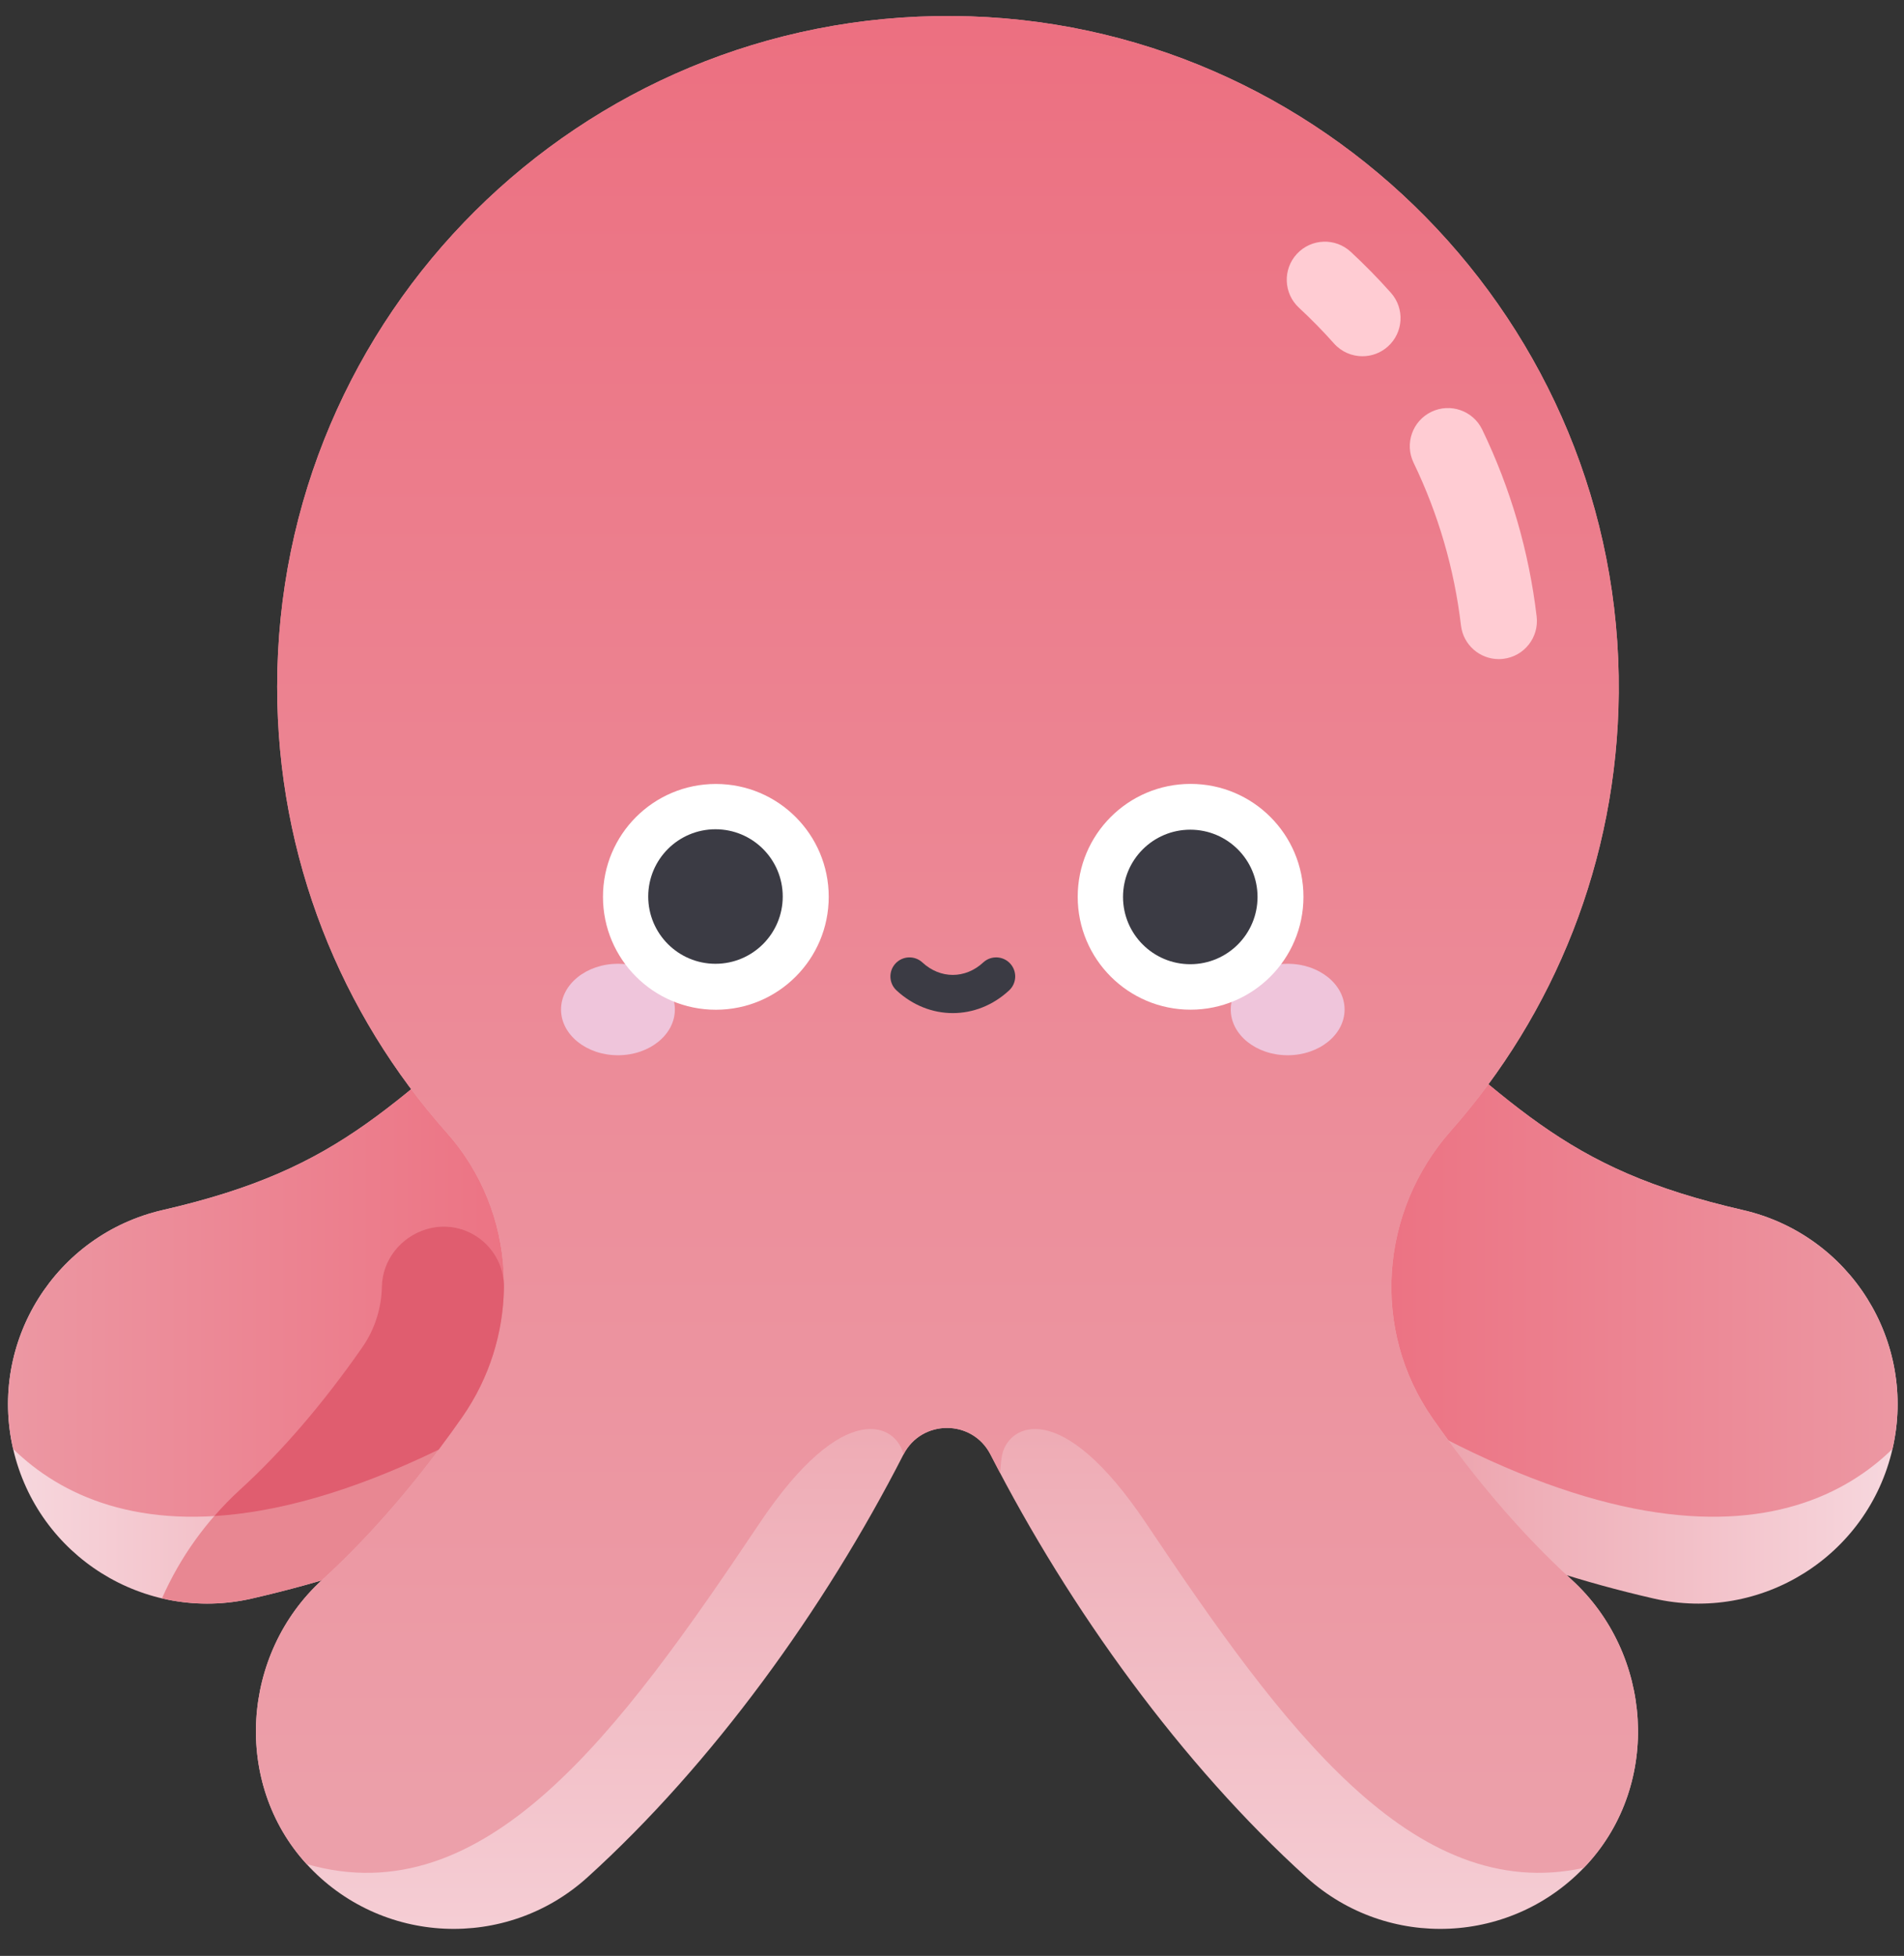 <?xml version="1.0" encoding="utf-8"?>
<!-- Generator: Adobe Illustrator 15.0.0, SVG Export Plug-In . SVG Version: 6.00 Build 0)  -->
<!DOCTYPE svg PUBLIC "-//W3C//DTD SVG 1.1//EN" "http://www.w3.org/Graphics/SVG/1.1/DTD/svg11.dtd">
<svg version="1.1" id="Capa_1" xmlns="http://www.w3.org/2000/svg" xmlns:xlink="http://www.w3.org/1999/xlink" x="0px" y="0px"
	 width="595.281px" height="611.445px" viewBox="0 0 595.281 611.445" enable-background="new 0 0 595.281 611.445"
	 xml:space="preserve">
<rect x="0" y="0" width="595.281" height="611.445" fill="#333333" stroke="none"/>
<g>
	
		<linearGradient id="SVGID_1_" gradientUnits="userSpaceOnUse" x1="152.949" y1="454.181" x2="-11.85" y2="454.181" gradientTransform="matrix(1.02 0 0 -1.02 0.037 857.746)">
		<stop  offset="0" style="stop-color:#ECA0AA"/>
		<stop  offset="1" style="stop-color:#F8DDE3"/>
	</linearGradient>
	<path fill="url(#SVGID_1_)" d="M4.103,452.951c-7.705-33.536,13.235-66.967,46.771-74.672
		c57.479-13.204,71.032-33.135,122.432-76.072c26.41-22.06,65.701-18.534,87.76,7.877c22.059,26.407,18.532,65.699-7.876,87.756
		c-49.673,41.495-83.821,81.069-174.415,101.883C45.236,507.428,11.808,486.482,4.103,452.951L4.103,452.951z"/>
	
		<linearGradient id="SVGID_2_" gradientUnits="userSpaceOnUse" x1="173.202" y1="467.495" x2="-33.106" y2="467.495" gradientTransform="matrix(1.02 0 0 -1.02 0.037 857.746)">
		<stop  offset="0" style="stop-color:#EC6F80"/>
		<stop  offset="1" style="stop-color:#ECA0AA"/>
	</linearGradient>
	<path fill="url(#SVGID_2_)" d="M240.624,383.755l33.433-20.218c4.034-18.215-0.106-38.03-12.99-53.454
		c-22.058-26.411-61.35-29.935-87.76-7.877c-51.399,42.938-64.954,62.868-122.432,76.072c-33.536,7.703-54.477,41.136-46.771,74.672
		C33.883,482.077,101.847,498.285,240.624,383.755L240.624,383.755z"/>
	
		<linearGradient id="SVGID_3_" gradientUnits="userSpaceOnUse" x1="73.495" y1="454.181" x2="-91.304" y2="454.181" gradientTransform="matrix(-1.02 0 0 -1.02 514.712 857.746)">
		<stop  offset="0" style="stop-color:#ECA0AA"/>
		<stop  offset="1" style="stop-color:#F8DDE3"/>
	</linearGradient>
	<path fill="url(#SVGID_3_)" d="M591.685,452.951c7.703-33.536-13.235-66.967-46.771-74.672
		c-57.479-13.204-71.031-33.135-122.432-76.072c-26.409-22.06-65.7-18.534-87.759,7.877c-22.059,26.407-18.533,65.699,7.875,87.756
		c49.674,41.495,83.821,81.069,174.414,101.883C550.55,507.428,583.979,486.482,591.685,452.951L591.685,452.951z"/>
	
		<linearGradient id="SVGID_4_" gradientUnits="userSpaceOnUse" x1="93.747" y1="467.495" x2="-112.562" y2="467.495" gradientTransform="matrix(-1.02 0 0 -1.02 514.712 857.746)">
		<stop  offset="0" style="stop-color:#EC6F80"/>
		<stop  offset="1" style="stop-color:#ECA0AA"/>
	</linearGradient>
	<path fill="url(#SVGID_4_)" d="M355.165,383.755l-33.433-20.218c-4.034-18.215,0.107-38.03,12.991-53.454
		c22.057-26.411,61.348-29.935,87.757-7.877c51.402,42.938,64.954,62.868,122.434,76.072c33.536,7.703,54.478,41.136,46.771,74.672
		C561.904,482.077,493.941,498.285,355.165,383.755L355.165,383.755z"/>
	
		<linearGradient id="SVGID_5_" gradientUnits="userSpaceOnUse" x1="290.249" y1="454.804" x2="290.249" y2="178.535" gradientTransform="matrix(1.02 0 0 -1.02 0.037 857.746)">
		<stop  offset="0" style="stop-color:#ECA0AA"/>
		<stop  offset="1" style="stop-color:#F8DDE3"/>
	</linearGradient>
	<path fill="url(#SVGID_5_)" d="M491.39,493.858c-16.192-14.792-30.849-32.332-43.512-50.481
		c-19.265-27.605-16.545-64.652,5.742-89.881c32.261-36.52,51.997-84.36,52.479-136.808C507.158,101.174,413.41,5.82,297.894,5.005
		C181.372,4.185,86.656,98.395,86.656,214.726c0,53.489,20.029,102.293,52.992,139.338c22.045,24.775,23.855,61.655,4.916,88.879
		c-12.737,18.31-27.504,36.016-43.831,50.931c-25.321,23.13-28.009,63.546-4.872,88.861c23.183,25.364,62.446,27.118,87.814,4.137
		c38.902-35.241,74.014-83.704,98.785-132.16c5.674-11.096,21.544-11.096,27.217,0c24.774,48.461,59.889,96.924,98.787,132.16
		c25.369,22.981,64.631,21.228,87.814-4.137C519.421,557.411,516.718,516.999,491.39,493.858L491.39,493.858z"/>
	
		<linearGradient id="SVGID_6_" gradientUnits="userSpaceOnUse" x1="290.249" y1="844.049" x2="290.249" y2="280.365" gradientTransform="matrix(1.02 0 0 -1.02 0.037 857.746)">
		<stop  offset="0" style="stop-color:#EC6F80"/>
		<stop  offset="1" style="stop-color:#ECA0AA"/>
	</linearGradient>
	<path fill="url(#SVGID_6_)" d="M313.326,454.713c2.087-9.429,18.443-18.167,45.014,21.506
		c42.647,63.679,83.328,119.271,136.778,107.721c0.388-0.401,0.78-0.791,1.159-1.205c23.145-25.324,20.441-65.736-4.887-88.877
		c-16.194-14.792-30.849-32.332-43.514-50.481c-19.263-27.605-16.546-64.652,5.741-89.881c32.261-36.52,52-84.36,52.479-136.809
		C507.158,101.174,413.41,5.82,297.894,5.005C181.372,4.185,86.656,98.395,86.656,214.726c0,53.488,20.029,102.293,52.992,139.338
		c22.045,24.775,23.855,61.655,4.916,88.879c-12.737,18.31-27.504,36.016-43.831,50.931c-25.321,23.129-28.009,63.546-4.872,88.861
		c55.84,16.067,97.67-40.94,141.587-106.516c26.569-39.674,42.927-30.935,45.013-21.506c5.673-11.098,21.542-11.098,27.217,0
		c0.978,1.912,1.999,3.824,3.01,5.735C312.883,457.744,313.095,455.755,313.326,454.713L313.326,454.713z"/>
	<g>
		<ellipse fill="#EFC5DB" cx="193.201" cy="315.587" rx="17.792" ry="14.298"/>
		<ellipse fill="#EFC5DB" cx="402.585" cy="315.587" rx="17.794" ry="14.298"/>
		<ellipse fill="#FFFFFF" cx="223.809" cy="280.366" rx="35.29" ry="35.29"/>
		<ellipse fill="#FFFFFF" cx="372.232" cy="280.347" rx="35.29" ry="35.29"/>
		<g>
			<g>
				<ellipse fill="#3B3B44" cx="223.693" cy="280.266" rx="21.027" ry="21.027"/>
				<ellipse fill="#3B3B44" cx="372.138" cy="280.398" rx="21.027" ry="21.027"/>
			</g>
			<path fill="#3B3B44" d="M297.894,316.709c-6.252,0-12.503-2.363-17.603-7.093c-2.412-2.236-2.556-6.004-0.317-8.417
				c2.236-2.41,6.006-2.553,8.417-0.318c5.595,5.188,13.41,5.188,19.005,0c2.412-2.234,6.181-2.094,8.417,0.318
				c2.236,2.413,2.095,6.181-0.318,8.417C310.395,314.346,304.145,316.709,297.894,316.709z"/>
		</g>
	</g>
	<path fill="#E88792" d="M133.205,384.298c-7.924,2.442-13.65,9.6-13.811,17.89c-0.127,6.626-2.15,13.278-6.121,18.986
		c-12.179,17.503-25.047,32.493-38.249,44.551c-10.531,9.621-18.753,21.177-24.385,33.946c8.972,2.104,18.548,2.252,28.136,0.05
		c7.646-1.758,14.881-3.651,21.766-5.663c0.065-0.062,0.126-0.126,0.192-0.188c16.327-14.913,31.094-32.62,43.831-50.928
		c8.461-12.163,12.777-26.25,12.998-40.324C157.765,389.817,145.441,380.528,133.205,384.298L133.205,384.298z"/>
	<path fill="#E05D6F" d="M144.564,442.943c8.461-12.162,12.777-26.249,12.998-40.324c0.201-12.802-12.121-22.091-24.357-18.32
		c-7.924,2.442-13.65,9.6-13.811,17.89c-0.127,6.626-2.15,13.278-6.121,18.986c-12.179,17.503-25.047,32.493-38.249,44.551
		c-2.843,2.599-5.503,5.349-8.005,8.214c19.124-1.168,42.27-7.256,70.123-20.757C139.678,449.797,142.167,446.388,144.564,442.943
		L144.564,442.943z"/>
	<g>
		<path fill="#FFCCD3" d="M425.97,111.366c-3.282,0-6.552-1.349-8.903-3.993c-3.451-3.88-7.138-7.638-10.95-11.171
			c-4.827-4.472-5.114-12.009-0.643-16.835c4.471-4.825,12.008-5.113,16.835-0.643c4.37,4.051,8.598,8.361,12.556,12.809
			c4.373,4.916,3.935,12.444-0.979,16.818C431.614,110.373,428.788,111.366,425.97,111.366z"/>
		<path fill="#FFCCD3" d="M468.585,206.045c-5.954,0-11.099-4.456-11.814-10.514c-2.097-17.718-7.081-34.836-14.821-50.881
			c-2.855-5.926-0.369-13.046,5.558-15.904c5.929-2.859,13.048-0.37,15.904,5.555c8.885,18.427,14.613,38.086,17.018,58.431
			c0.773,6.533-3.896,12.457-10.43,13.229C469.525,206.018,469.052,206.045,468.585,206.045L468.585,206.045z"/>
	</g>
</g>
</svg>
